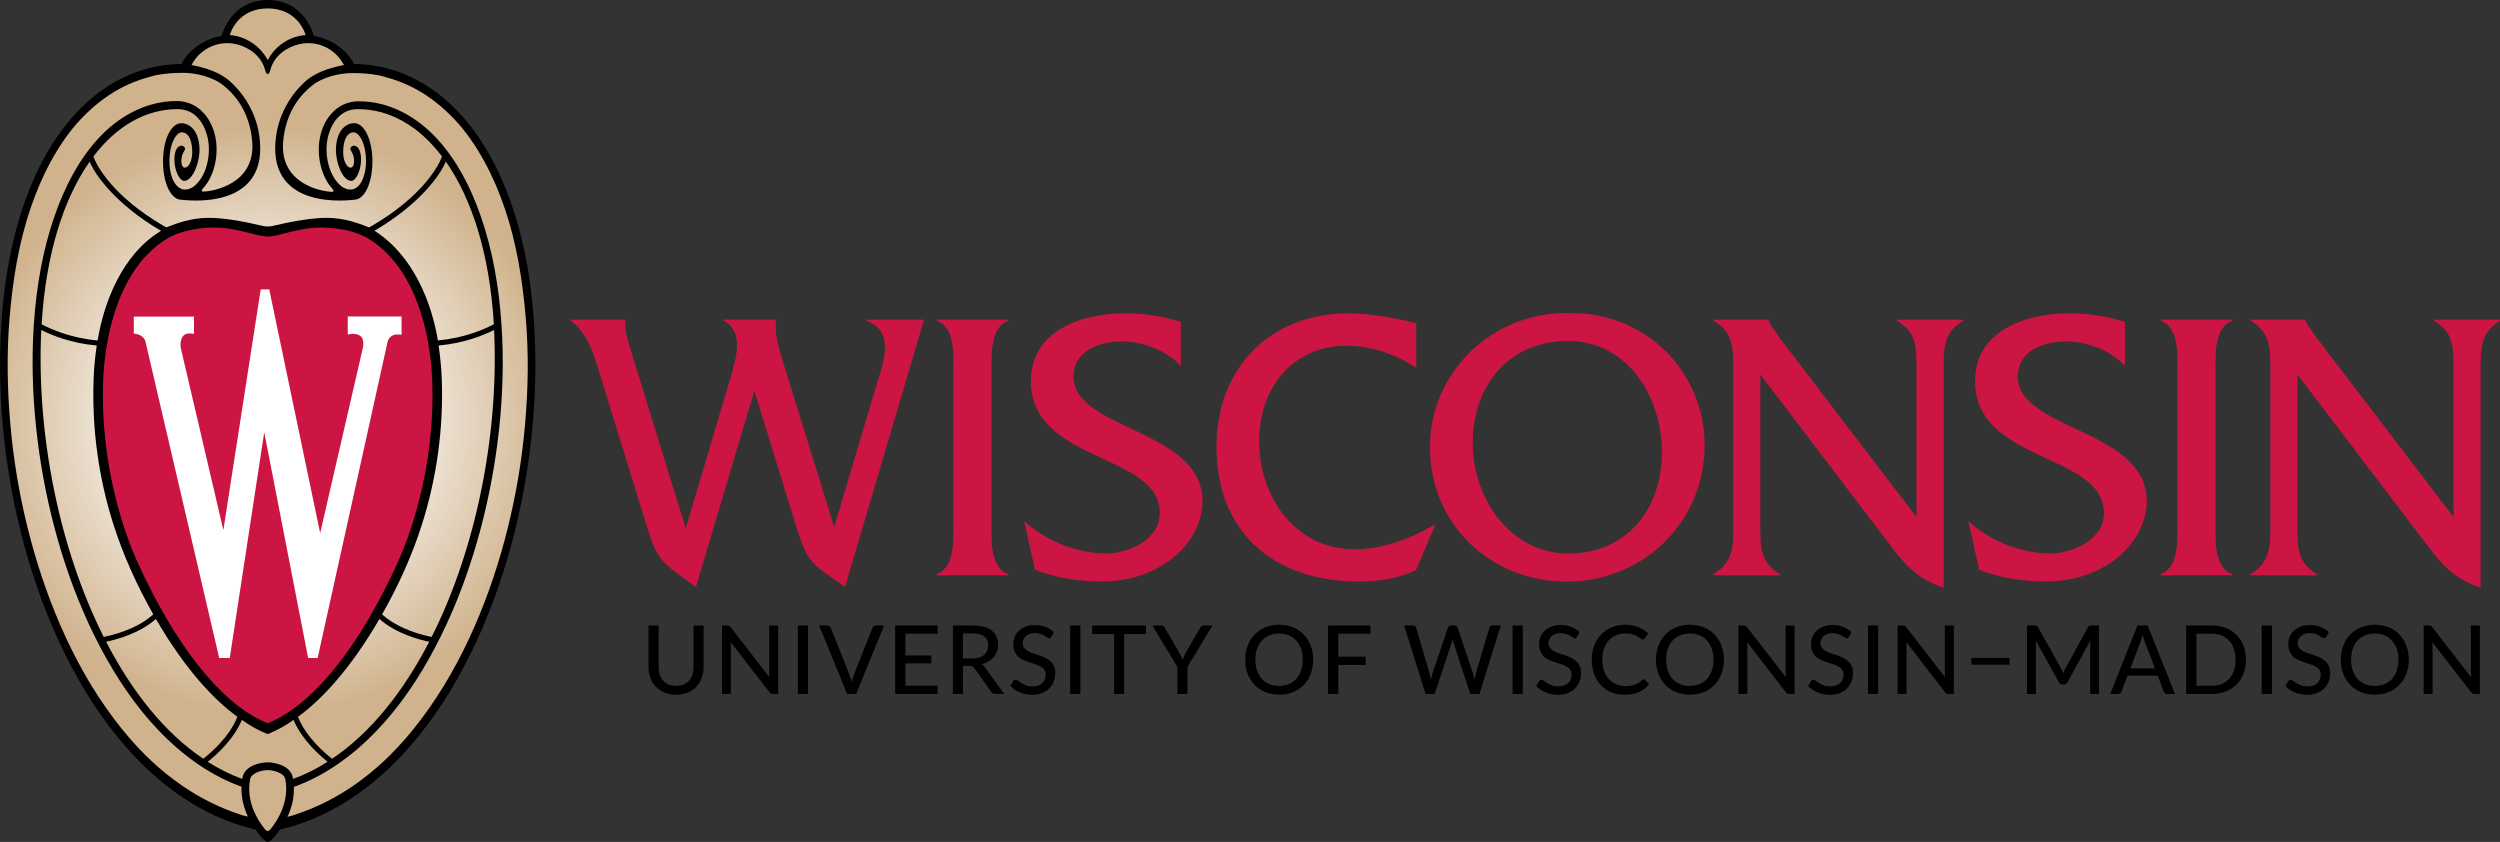 <?xml version="1.0" encoding="utf-8"?>
<!-- Generator: Adobe Illustrator 24.0.0, SVG Export Plug-In . SVG Version: 6.00 Build 0)  -->
<svg version="1.1" id="Layer_1" xmlns="http://www.w3.org/2000/svg" xmlns:xlink="http://www.w3.org/1999/xlink" x="0px" y="0px"
	 viewBox="0 0 367 123.6" style="enable-background:new 0 0 367 123.6;" xml:space="preserve">
<rect x="0" y="0" width="367" height="123.6" fill="#333333" stroke="none"/>
<style type="text/css">
	.st0{fill:#CD1543;}
	.st1{fill:url(#SVGID_1_);}
	.st2{fill:#FFFFFF;}
</style>
<g>
	<path class="st0" d="M127.19,47.09c4.29,1.54,2.47,6.16,1.49,9.41l-6.22,20.88l-7.65-24.7c-0.77-2.51-1.15-4.33-0.82-5.76h-7.76
		v0.17c3.03,1.6,1.93,5.31,0.88,8.79l-6.44,21.68l-8.19-26.52c-0.33-1.09-0.88-2.85-0.66-4.11h-8.03v0.17
		c2.75,1.94,3.58,5.65,4.57,8.79l6.49,21.05c1.81,5.88,2.31,5.48,7.31,9.24l8.58-28.81l6.05,19.62c1.82,5.87,2.21,5.59,7.26,9.18
		l11.6-39.24h-8.47V47.09z"/>
	<path class="st0" d="M137.53,47.09c2.81,1.09,2.42,5.25,2.42,7.87v21.5c0,2.56,0.33,6.79-2.42,7.82v0.17h10.45v-0.17
		c-2.75-1.09-2.42-5.25-2.42-7.82v-21.5c0-2.57-0.33-6.79,2.42-7.87v-0.17h-10.45V47.09z"/>
	<path class="st0" d="M157.6,55.31c0-3.93,3.96-5.19,7.1-5.19c3.08,0,6.49,1.31,8.64,3.59v-6.45c-2.64-0.86-5.45-1.26-8.2-1.26
		c-6.71,0-13.8,2.74-13.8,9.93c0,12.09,18.92,10.5,18.92,19.39c0,3.99-4.73,5.93-7.86,5.93c-4.29,0-8.8-1.82-12.05-4.73l1.6,7.13
		c3.14,1.2,6.49,1.71,9.84,1.71c8.58,0,14.74-5.71,14.74-11.81C176.53,63.01,157.6,63.12,157.6,55.31z"/>
	<path class="st0" d="M198.82,80.64c-8.47,0-13.97-7.48-13.97-15.86c0-8.27,5.28-14.03,12.87-14.03c3.63,0,7.15,1.25,10.18,3.25
		v-6.56c-3.25-0.8-6.66-1.43-10.01-1.43c-11.28,0-19.31,7.82-19.31,19.62c0,12.21,8.03,19.74,21.01,19.74c2.86,0,5.72-0.45,8.3-1.71
		l2.81-6.61h-0.17C207.07,79.09,202.95,80.64,198.82,80.64z"/>
	<path class="st0" d="M230.54,45.96c-11.55-0.29-20.62,8.78-20.62,19.62c0,11.7,9.19,19.8,20.08,19.8
		c10.95,0,20.24-8.44,20.24-20.08C250.23,55.03,242.09,45.9,230.54,45.96z M230.27,81.26c-8.63,0-14.08-8.21-14.08-16.2
		c0-8.61,5.45-15,13.98-15c8.68,0,13.8,8.04,13.8,16.37C243.96,74.93,238.62,81.26,230.27,81.26z"/>
	<path class="st0" d="M278.48,47.09c2.92,1.71,2.86,4,2.86,7.19V75.9l-20.13-26.35l-0.77-1.14c-0.38-0.46-0.61-0.74-0.82-1.43v-0.05
		h-8.03v0.17c2.86,1.71,2.86,4,2.86,7.19v22.76c0,3.19,0,5.47-2.91,7.24v0.17h9.74v-0.17c-2.92-1.77-2.86-4.05-2.86-7.24V54.97
		l18.87,24.81c2.42,3.25,4.12,5.14,8.03,6.51v-32c0-3.19,0-5.48,2.86-7.19v-0.17h-9.68V47.09z"/>
	<path class="st0" d="M296.21,55.31c0-3.93,3.96-5.19,7.1-5.19c3.08,0,6.49,1.31,8.63,3.59v-6.45c-2.64-0.86-5.44-1.26-8.2-1.26
		c-6.7,0-13.8,2.74-13.8,9.93c0,12.09,18.92,10.5,18.92,19.39c0,3.99-4.73,5.93-7.87,5.93c-4.29,0-8.79-1.82-12.04-4.73l1.6,7.13
		c3.14,1.2,6.5,1.71,9.85,1.71c8.58,0,14.74-5.71,14.74-11.81C315.13,63.01,296.21,63.12,296.21,55.31z"/>
	<path class="st0" d="M317.21,47.09c2.8,1.09,2.42,5.25,2.42,7.87v21.5c0,2.56,0.33,6.79-2.42,7.82v0.17h10.45v-0.17
		c-2.75-1.09-2.42-5.25-2.42-7.82v-21.5c0-2.57-0.33-6.79,2.42-7.87v-0.17h-10.45V47.09z"/>
	<path class="st0" d="M357.32,46.93v0.17c2.92,1.71,2.86,4,2.86,7.19V75.9l-20.13-26.35l-0.77-1.14c-0.38-0.46-0.6-0.74-0.82-1.43
		v-0.05h-8.03v0.17c2.86,1.71,2.86,4,2.86,7.19v22.76c0,3.19,0,5.47-2.91,7.24v0.17h9.74v-0.17c-2.92-1.77-2.86-4.05-2.86-7.24
		V54.97l18.86,24.81c2.42,3.25,4.13,5.14,8.03,6.51v-32c0-3.19,0-5.48,2.86-7.19v-0.17H357.32z"/>
</g>
<g>
	<path d="M99.26,100.68c0.4,0,0.76-0.07,1.08-0.2c0.32-0.14,0.58-0.33,0.8-0.57c0.22-0.24,0.39-0.54,0.5-0.88
		c0.12-0.34,0.17-0.71,0.17-1.12v-6.08h1.48v6.08c0,0.59-0.09,1.13-0.28,1.63c-0.19,0.5-0.46,0.93-0.8,1.29
		c-0.35,0.36-0.77,0.65-1.27,0.85c-0.5,0.21-1.06,0.31-1.69,0.31c-0.63,0-1.19-0.1-1.69-0.31c-0.5-0.21-0.92-0.49-1.27-0.85
		c-0.35-0.36-0.62-0.79-0.81-1.29c-0.19-0.5-0.28-1.04-0.28-1.63v-6.08h1.49v6.08c0,0.41,0.06,0.79,0.17,1.13s0.28,0.63,0.5,0.88
		c0.22,0.25,0.49,0.44,0.8,0.57C98.5,100.61,98.86,100.68,99.26,100.68z"/>
	<path d="M114.24,91.82v10.05h-0.76c-0.12,0-0.21-0.02-0.29-0.06c-0.08-0.04-0.16-0.11-0.24-0.2l-5.68-7.34
		c0.01,0.13,0.02,0.25,0.02,0.37c0.01,0.12,0.01,0.24,0.01,0.34v6.89h-1.31V91.82h0.77c0.13,0,0.23,0.02,0.29,0.05
		s0.14,0.1,0.22,0.21l5.69,7.35c-0.01-0.13-0.02-0.27-0.03-0.4c-0.01-0.13-0.01-0.25-0.01-0.36v-6.85H114.24z"/>
	<path d="M118.62,101.87h-1.5V91.82h1.5V101.87z"/>
	<path d="M129.78,91.82l-4.09,10.05h-1.34l-4.09-10.05h1.19c0.13,0,0.24,0.03,0.32,0.1c0.08,0.07,0.14,0.15,0.19,0.25l2.72,6.83
		c0.07,0.17,0.13,0.35,0.19,0.55c0.06,0.2,0.12,0.41,0.17,0.63c0.05-0.22,0.1-0.43,0.15-0.63c0.06-0.2,0.12-0.39,0.18-0.55
		l2.71-6.83c0.03-0.09,0.09-0.17,0.18-0.24c0.09-0.07,0.19-0.11,0.32-0.11H129.78z"/>
	<path d="M137.65,100.66l-0.01,1.21h-6.23V91.82h6.23v1.21h-4.73v3.19h3.81v1.17h-3.81v3.28H137.65z"/>
	<path d="M147.42,101.87h-1.33c-0.27,0-0.46-0.1-0.58-0.31l-2.49-3.49c-0.08-0.12-0.17-0.2-0.26-0.25
		c-0.09-0.05-0.23-0.07-0.42-0.07h-0.97v4.12h-1.49V91.82h2.9c0.65,0,1.21,0.07,1.68,0.2s0.86,0.32,1.16,0.57s0.53,0.54,0.68,0.89
		c0.15,0.34,0.22,0.73,0.22,1.16c0,0.35-0.05,0.68-0.16,0.99c-0.11,0.31-0.26,0.58-0.47,0.83c-0.21,0.25-0.46,0.46-0.76,0.63
		c-0.3,0.18-0.64,0.31-1.02,0.41c0.19,0.11,0.35,0.27,0.48,0.47L147.42,101.87z M142.73,96.66c0.38,0,0.72-0.05,1.01-0.14
		c0.29-0.09,0.54-0.23,0.73-0.4s0.34-0.37,0.44-0.61c0.1-0.24,0.15-0.5,0.15-0.78c0-0.58-0.19-1.01-0.57-1.31
		c-0.38-0.29-0.95-0.44-1.71-0.44h-1.41v3.67H142.73z"/>
	<path d="M154.34,93.46c-0.05,0.08-0.1,0.14-0.15,0.18c-0.05,0.04-0.12,0.06-0.2,0.06c-0.08,0-0.18-0.04-0.29-0.12
		c-0.11-0.08-0.24-0.16-0.4-0.26s-0.35-0.18-0.58-0.26c-0.22-0.08-0.49-0.12-0.8-0.12c-0.29,0-0.55,0.04-0.77,0.12
		c-0.22,0.08-0.41,0.18-0.56,0.32s-0.26,0.29-0.34,0.47s-0.12,0.37-0.12,0.58c0,0.27,0.07,0.5,0.21,0.67
		c0.14,0.18,0.32,0.33,0.54,0.46c0.22,0.13,0.48,0.24,0.76,0.33c0.28,0.09,0.58,0.19,0.88,0.29s0.59,0.22,0.88,0.35
		c0.28,0.13,0.54,0.29,0.76,0.49c0.22,0.2,0.41,0.44,0.54,0.73c0.14,0.29,0.21,0.64,0.21,1.05c0,0.44-0.08,0.86-0.23,1.25
		c-0.15,0.39-0.37,0.73-0.66,1.02c-0.29,0.29-0.65,0.52-1.07,0.68c-0.42,0.17-0.9,0.25-1.44,0.25c-0.32,0-0.63-0.03-0.94-0.09
		c-0.3-0.06-0.59-0.15-0.86-0.27c-0.27-0.11-0.52-0.25-0.76-0.41s-0.45-0.34-0.63-0.54l0.43-0.71c0.04-0.06,0.09-0.1,0.15-0.14
		c0.06-0.04,0.12-0.06,0.2-0.06c0.1,0,0.21,0.05,0.34,0.15c0.13,0.1,0.29,0.22,0.48,0.34c0.19,0.12,0.42,0.24,0.68,0.34
		c0.26,0.1,0.58,0.15,0.96,0.15c0.31,0,0.58-0.04,0.83-0.12c0.24-0.08,0.45-0.2,0.61-0.35c0.17-0.15,0.29-0.33,0.38-0.55
		c0.09-0.21,0.13-0.45,0.13-0.71c0-0.29-0.07-0.54-0.2-0.72c-0.14-0.19-0.32-0.34-0.54-0.47s-0.48-0.23-0.76-0.32
		c-0.29-0.09-0.58-0.18-0.88-0.28c-0.3-0.1-0.59-0.21-0.88-0.33c-0.29-0.13-0.54-0.29-0.76-0.49c-0.22-0.2-0.4-0.46-0.54-0.76
		c-0.13-0.31-0.2-0.68-0.2-1.13c0-0.36,0.07-0.71,0.21-1.04c0.14-0.34,0.34-0.63,0.61-0.89c0.27-0.26,0.6-0.47,0.99-0.62
		c0.39-0.16,0.84-0.23,1.34-0.23c0.56,0,1.08,0.09,1.56,0.27s0.89,0.44,1.24,0.77L154.34,93.46z"/>
	<path d="M158.6,101.87h-1.5V91.82h1.5V101.87z"/>
	<path d="M168.22,93.07h-3.19v8.81h-1.48v-8.81h-3.21v-1.25h7.88V93.07z"/>
	<path d="M174.32,97.9v3.98h-1.48V97.9l-3.68-6.08h1.31c0.13,0,0.24,0.03,0.32,0.09c0.08,0.06,0.14,0.15,0.2,0.25l2.18,3.76
		c0.09,0.17,0.17,0.34,0.24,0.49c0.07,0.15,0.14,0.31,0.19,0.46c0.05-0.15,0.11-0.3,0.18-0.46c0.07-0.15,0.15-0.32,0.23-0.49
		l2.18-3.76c0.05-0.08,0.11-0.16,0.19-0.23c0.08-0.07,0.19-0.11,0.31-0.11H178L174.32,97.9z"/>
	<path d="M192.77,96.85c0,0.75-0.12,1.44-0.36,2.07s-0.58,1.17-1.02,1.62s-0.96,0.81-1.57,1.06c-0.61,0.25-1.29,0.38-2.04,0.38
		c-0.74,0-1.42-0.13-2.03-0.38c-0.61-0.25-1.14-0.61-1.57-1.06c-0.44-0.46-0.78-1-1.02-1.62c-0.24-0.63-0.36-1.32-0.36-2.07
		c0-0.75,0.12-1.44,0.36-2.07c0.24-0.63,0.58-1.17,1.02-1.63c0.44-0.46,0.96-0.81,1.57-1.06c0.61-0.25,1.29-0.38,2.03-0.38
		c0.75,0,1.42,0.13,2.04,0.38c0.61,0.25,1.14,0.61,1.57,1.06c0.44,0.45,0.78,1,1.02,1.63S192.77,96.1,192.77,96.85z M191.24,96.85
		c0-0.6-0.08-1.13-0.25-1.61s-0.4-0.88-0.7-1.21c-0.3-0.33-0.67-0.59-1.09-0.76c-0.43-0.18-0.9-0.27-1.43-0.27s-1,0.09-1.43,0.27
		c-0.43,0.18-0.79,0.43-1.1,0.76s-0.54,0.74-0.7,1.21s-0.25,1.01-0.25,1.61c0,0.6,0.08,1.14,0.25,1.61s0.4,0.88,0.7,1.21
		c0.3,0.33,0.67,0.58,1.1,0.76s0.9,0.26,1.43,0.26s1-0.09,1.43-0.26c0.43-0.17,0.79-0.43,1.09-0.76c0.3-0.33,0.53-0.73,0.7-1.21
		S191.24,97.45,191.24,96.85z"/>
	<path d="M196.46,93.03v3.37h4.03v1.21h-4.03v4.26h-1.5V91.82h6.23v1.21H196.46z"/>
	<path d="M220.32,91.82l-3.14,10.05h-1.34l-2.45-7.46c-0.06-0.15-0.1-0.33-0.15-0.54c-0.05,0.21-0.1,0.39-0.15,0.54l-2.48,7.46
		h-1.34l-3.14-10.05h1.25c0.13,0,0.24,0.03,0.33,0.09c0.09,0.06,0.15,0.15,0.18,0.25l1.98,6.73c0.04,0.13,0.07,0.27,0.1,0.43
		s0.06,0.32,0.09,0.48c0.03-0.17,0.07-0.33,0.1-0.48s0.08-0.3,0.12-0.43l2.27-6.73c0.03-0.09,0.09-0.17,0.18-0.24
		c0.09-0.07,0.2-0.11,0.33-0.11h0.43c0.13,0,0.24,0.03,0.32,0.1s0.14,0.15,0.18,0.25l2.26,6.73c0.08,0.26,0.16,0.55,0.22,0.88
		c0.06-0.32,0.12-0.61,0.18-0.88l1.99-6.73c0.02-0.09,0.08-0.17,0.17-0.24c0.09-0.07,0.2-0.11,0.33-0.11H220.32z"/>
	<path d="M223.54,101.87h-1.5V91.82h1.5V101.87z"/>
	<path d="M231.53,93.46c-0.05,0.08-0.1,0.14-0.15,0.18c-0.05,0.04-0.12,0.06-0.2,0.06c-0.08,0-0.18-0.04-0.29-0.12
		c-0.11-0.08-0.24-0.16-0.4-0.26s-0.35-0.18-0.58-0.26c-0.22-0.08-0.49-0.12-0.8-0.12c-0.29,0-0.55,0.04-0.77,0.12
		c-0.22,0.08-0.41,0.18-0.56,0.32s-0.26,0.29-0.34,0.47s-0.12,0.37-0.12,0.58c0,0.27,0.07,0.5,0.21,0.67
		c0.14,0.18,0.32,0.33,0.54,0.46c0.22,0.13,0.48,0.24,0.76,0.33c0.28,0.09,0.58,0.19,0.88,0.29s0.59,0.22,0.88,0.35
		c0.28,0.13,0.54,0.29,0.76,0.49c0.22,0.2,0.41,0.44,0.54,0.73c0.14,0.29,0.21,0.64,0.21,1.05c0,0.44-0.08,0.86-0.23,1.25
		c-0.15,0.39-0.37,0.73-0.66,1.02c-0.29,0.29-0.65,0.52-1.07,0.68c-0.42,0.17-0.9,0.25-1.44,0.25c-0.32,0-0.63-0.03-0.94-0.09
		c-0.3-0.06-0.59-0.15-0.86-0.27c-0.27-0.11-0.52-0.25-0.76-0.41s-0.45-0.34-0.63-0.54l0.43-0.71c0.04-0.06,0.09-0.1,0.15-0.14
		c0.06-0.04,0.12-0.06,0.2-0.06c0.1,0,0.21,0.05,0.34,0.15c0.13,0.1,0.29,0.22,0.48,0.34c0.19,0.12,0.42,0.24,0.68,0.34
		c0.26,0.1,0.58,0.15,0.96,0.15c0.31,0,0.58-0.04,0.83-0.12c0.24-0.08,0.45-0.2,0.61-0.35c0.17-0.15,0.29-0.33,0.38-0.55
		c0.09-0.21,0.13-0.45,0.13-0.71c0-0.29-0.07-0.54-0.2-0.72c-0.14-0.19-0.32-0.34-0.54-0.47s-0.48-0.23-0.76-0.32
		c-0.29-0.09-0.58-0.18-0.88-0.28c-0.3-0.1-0.59-0.21-0.88-0.33c-0.29-0.13-0.54-0.29-0.76-0.49c-0.22-0.2-0.4-0.46-0.54-0.76
		c-0.13-0.31-0.2-0.68-0.2-1.13c0-0.36,0.07-0.71,0.21-1.04c0.14-0.34,0.34-0.63,0.61-0.89c0.27-0.26,0.6-0.47,0.99-0.62
		c0.39-0.16,0.84-0.23,1.34-0.23c0.56,0,1.08,0.09,1.56,0.27s0.89,0.44,1.24,0.77L231.53,93.46z"/>
	<path d="M241.29,99.72c0.08,0,0.16,0.03,0.22,0.1l0.59,0.64c-0.41,0.49-0.91,0.86-1.5,1.13c-0.59,0.27-1.3,0.4-2.13,0.4
		c-0.73,0-1.39-0.13-1.98-0.38c-0.59-0.25-1.09-0.6-1.51-1.06c-0.42-0.45-0.74-0.99-0.97-1.62c-0.23-0.63-0.34-1.32-0.34-2.08
		c0-0.76,0.12-1.45,0.36-2.08s0.58-1.17,1.01-1.62c0.43-0.45,0.95-0.81,1.56-1.06s1.27-0.38,2.01-0.38c0.71,0,1.35,0.12,1.9,0.35
		s1.04,0.54,1.45,0.93l-0.49,0.69c-0.03,0.05-0.07,0.09-0.12,0.13c-0.05,0.03-0.11,0.05-0.19,0.05c-0.09,0-0.19-0.04-0.31-0.13
		s-0.28-0.19-0.47-0.3c-0.19-0.11-0.43-0.21-0.72-0.3c-0.29-0.09-0.64-0.13-1.06-0.13c-0.5,0-0.96,0.09-1.37,0.26
		c-0.42,0.17-0.77,0.43-1.07,0.76s-0.53,0.73-0.7,1.21c-0.17,0.48-0.25,1.02-0.25,1.62c0,0.61,0.09,1.15,0.26,1.63
		c0.17,0.48,0.41,0.88,0.71,1.21s0.66,0.58,1.07,0.76c0.41,0.17,0.85,0.26,1.33,0.26c0.29,0,0.55-0.02,0.78-0.05
		c0.23-0.03,0.44-0.09,0.64-0.16s0.38-0.16,0.55-0.27c0.17-0.11,0.34-0.24,0.51-0.4c0.04-0.03,0.08-0.06,0.12-0.08
		C241.2,99.73,241.24,99.72,241.29,99.72z"/>
	<path d="M253.07,96.85c0,0.75-0.12,1.44-0.36,2.07s-0.58,1.17-1.02,1.62s-0.96,0.81-1.57,1.06c-0.61,0.25-1.29,0.38-2.04,0.38
		c-0.74,0-1.42-0.13-2.03-0.38c-0.61-0.25-1.14-0.61-1.57-1.06c-0.44-0.46-0.78-1-1.02-1.62c-0.24-0.63-0.36-1.32-0.36-2.07
		c0-0.75,0.12-1.44,0.36-2.07c0.24-0.63,0.58-1.17,1.02-1.63c0.44-0.46,0.96-0.81,1.57-1.06c0.61-0.25,1.29-0.38,2.03-0.38
		c0.75,0,1.42,0.13,2.04,0.38c0.61,0.25,1.14,0.61,1.57,1.06c0.44,0.45,0.78,1,1.02,1.63S253.07,96.1,253.07,96.85z M251.54,96.85
		c0-0.6-0.08-1.13-0.25-1.61s-0.4-0.88-0.7-1.21c-0.3-0.33-0.67-0.59-1.09-0.76c-0.43-0.18-0.9-0.27-1.43-0.27s-1,0.09-1.43,0.27
		c-0.43,0.18-0.79,0.43-1.1,0.76s-0.54,0.74-0.7,1.21s-0.25,1.01-0.25,1.61c0,0.6,0.08,1.14,0.25,1.61s0.4,0.88,0.7,1.21
		c0.3,0.33,0.67,0.58,1.1,0.76s0.9,0.26,1.43,0.26s1-0.09,1.43-0.26c0.43-0.17,0.79-0.43,1.09-0.76c0.3-0.33,0.53-0.73,0.7-1.21
		S251.54,97.45,251.54,96.85z"/>
	<path d="M263.45,91.82v10.05h-0.76c-0.12,0-0.21-0.02-0.29-0.06c-0.08-0.04-0.16-0.11-0.24-0.2l-5.68-7.34
		c0.01,0.13,0.02,0.25,0.02,0.37c0.01,0.12,0.01,0.24,0.01,0.34v6.89h-1.31V91.82h0.77c0.13,0,0.23,0.02,0.29,0.05
		s0.14,0.1,0.22,0.21l5.69,7.35c-0.01-0.13-0.02-0.27-0.03-0.4c-0.01-0.13-0.01-0.25-0.01-0.36v-6.85H263.45z"/>
	<path d="M271.45,93.46c-0.05,0.08-0.1,0.14-0.15,0.18c-0.05,0.04-0.12,0.06-0.2,0.06c-0.08,0-0.18-0.04-0.29-0.12
		c-0.11-0.08-0.24-0.16-0.4-0.26s-0.35-0.18-0.58-0.26c-0.22-0.08-0.49-0.12-0.8-0.12c-0.29,0-0.55,0.04-0.77,0.12
		c-0.22,0.08-0.41,0.18-0.56,0.32s-0.26,0.29-0.34,0.47s-0.12,0.37-0.12,0.58c0,0.27,0.07,0.5,0.21,0.67
		c0.14,0.18,0.32,0.33,0.54,0.46c0.22,0.13,0.48,0.24,0.76,0.33c0.28,0.09,0.58,0.19,0.88,0.29s0.59,0.22,0.88,0.35
		c0.28,0.13,0.54,0.29,0.76,0.49c0.22,0.2,0.41,0.44,0.54,0.73c0.14,0.29,0.21,0.64,0.21,1.05c0,0.44-0.08,0.86-0.23,1.25
		c-0.15,0.39-0.37,0.73-0.66,1.02c-0.29,0.29-0.65,0.52-1.07,0.68c-0.42,0.17-0.9,0.25-1.44,0.25c-0.32,0-0.63-0.03-0.94-0.09
		c-0.3-0.06-0.59-0.15-0.86-0.27c-0.27-0.11-0.52-0.25-0.76-0.41s-0.45-0.34-0.63-0.54l0.43-0.71c0.04-0.06,0.09-0.1,0.15-0.14
		c0.06-0.04,0.12-0.06,0.2-0.06c0.1,0,0.21,0.05,0.34,0.15c0.13,0.1,0.29,0.22,0.48,0.34c0.19,0.12,0.42,0.24,0.68,0.34
		c0.26,0.1,0.58,0.15,0.96,0.15c0.31,0,0.58-0.04,0.83-0.12c0.24-0.08,0.45-0.2,0.61-0.35c0.17-0.15,0.29-0.33,0.38-0.55
		c0.09-0.21,0.13-0.45,0.13-0.71c0-0.29-0.07-0.54-0.2-0.72c-0.14-0.19-0.32-0.34-0.54-0.47s-0.48-0.23-0.76-0.32
		c-0.29-0.09-0.58-0.18-0.88-0.28c-0.3-0.1-0.59-0.21-0.88-0.33c-0.29-0.13-0.54-0.29-0.76-0.49c-0.22-0.2-0.4-0.46-0.54-0.76
		c-0.13-0.31-0.2-0.68-0.2-1.13c0-0.36,0.07-0.71,0.21-1.04c0.14-0.34,0.34-0.63,0.61-0.89c0.27-0.26,0.6-0.47,0.99-0.62
		c0.39-0.16,0.84-0.23,1.34-0.23c0.56,0,1.08,0.09,1.56,0.27s0.89,0.44,1.24,0.77L271.45,93.46z"/>
	<path d="M275.72,101.87h-1.5V91.82h1.5V101.87z"/>
	<path d="M286.82,91.82v10.05h-0.76c-0.12,0-0.21-0.02-0.29-0.06c-0.08-0.04-0.16-0.11-0.24-0.2l-5.68-7.34
		c0.01,0.13,0.02,0.25,0.02,0.37c0.01,0.12,0.01,0.24,0.01,0.34v6.89h-1.31V91.82h0.77c0.13,0,0.23,0.02,0.29,0.05
		s0.14,0.1,0.22,0.21l5.69,7.35c-0.01-0.13-0.02-0.27-0.03-0.4c-0.01-0.13-0.01-0.25-0.01-0.36v-6.85H286.82z"/>
	<path d="M289.39,96.58h5.61v0.99h-5.61V96.58z"/>
	<path d="M308.14,91.82v10.05h-1.3v-7.15c0-0.11,0-0.22,0.01-0.34c0.01-0.12,0.01-0.25,0.02-0.37l-3.35,6.14
		c-0.12,0.23-0.3,0.34-0.54,0.34h-0.21c-0.24,0-0.42-0.11-0.53-0.34l-3.41-6.16c0.03,0.26,0.04,0.51,0.04,0.74v7.15h-1.31V91.82
		h1.11c0.13,0,0.23,0.01,0.3,0.04c0.07,0.03,0.14,0.1,0.21,0.21l3.36,6.02c0.07,0.12,0.13,0.25,0.18,0.38
		c0.06,0.13,0.11,0.27,0.16,0.41c0.1-0.28,0.21-0.54,0.34-0.8l3.3-6.01c0.06-0.12,0.13-0.19,0.2-0.21c0.07-0.03,0.17-0.04,0.3-0.04
		H308.14z"/>
	<path d="M319.29,101.87h-1.15c-0.13,0-0.24-0.03-0.32-0.1s-0.14-0.15-0.18-0.25l-0.89-2.33h-4.43l-0.89,2.33
		c-0.03,0.09-0.09,0.17-0.18,0.24c-0.09,0.07-0.2,0.11-0.32,0.11h-1.15l4-10.05h1.5L319.29,101.87z M316.35,98.13l-1.49-3.9
		c-0.11-0.27-0.21-0.6-0.32-1.01c-0.05,0.2-0.1,0.39-0.16,0.56s-0.11,0.33-0.16,0.46l-1.48,3.88H316.35z"/>
	<path d="M329.71,96.85c0,0.75-0.12,1.43-0.36,2.05s-0.58,1.14-1.02,1.58c-0.44,0.44-0.96,0.78-1.58,1.03
		c-0.61,0.24-1.29,0.36-2.04,0.36h-3.78V91.82h3.78c0.75,0,1.43,0.12,2.04,0.36c0.61,0.24,1.14,0.58,1.58,1.03
		c0.44,0.44,0.78,0.97,1.02,1.59S329.71,96.1,329.71,96.85z M328.18,96.85c0-0.6-0.08-1.13-0.25-1.61c-0.16-0.47-0.4-0.88-0.7-1.2
		c-0.3-0.33-0.67-0.58-1.09-0.75s-0.9-0.26-1.43-0.26h-2.28v7.64h2.28c0.53,0,1-0.09,1.43-0.26s0.79-0.42,1.09-0.75
		c0.3-0.33,0.53-0.73,0.7-1.2C328.1,97.99,328.18,97.45,328.18,96.85z"/>
	<path d="M333.52,101.87h-1.5V91.82h1.5V101.87z"/>
	<path d="M341.51,93.46c-0.05,0.08-0.1,0.14-0.15,0.18c-0.05,0.04-0.12,0.06-0.2,0.06c-0.08,0-0.18-0.04-0.29-0.12
		c-0.11-0.08-0.24-0.16-0.4-0.26s-0.35-0.18-0.58-0.26c-0.22-0.08-0.49-0.12-0.8-0.12c-0.29,0-0.55,0.04-0.77,0.12
		c-0.22,0.08-0.41,0.18-0.56,0.32s-0.26,0.29-0.34,0.47s-0.12,0.37-0.12,0.58c0,0.27,0.07,0.5,0.21,0.67
		c0.14,0.18,0.32,0.33,0.54,0.46c0.22,0.13,0.48,0.24,0.76,0.33c0.28,0.09,0.58,0.19,0.88,0.29s0.59,0.22,0.88,0.35
		c0.28,0.13,0.54,0.29,0.76,0.49c0.22,0.2,0.41,0.44,0.54,0.73c0.14,0.29,0.21,0.64,0.21,1.05c0,0.44-0.08,0.86-0.23,1.25
		c-0.15,0.39-0.37,0.73-0.66,1.02c-0.29,0.29-0.65,0.52-1.07,0.68c-0.42,0.17-0.9,0.25-1.44,0.25c-0.32,0-0.63-0.03-0.94-0.09
		c-0.3-0.06-0.59-0.15-0.86-0.27c-0.27-0.11-0.52-0.25-0.76-0.41s-0.45-0.34-0.63-0.54l0.43-0.71c0.04-0.06,0.09-0.1,0.15-0.14
		c0.06-0.04,0.12-0.06,0.2-0.06c0.1,0,0.21,0.05,0.34,0.15c0.13,0.1,0.29,0.22,0.48,0.34c0.19,0.12,0.42,0.24,0.68,0.34
		c0.26,0.1,0.58,0.15,0.96,0.15c0.31,0,0.58-0.04,0.83-0.12c0.24-0.08,0.45-0.2,0.61-0.35c0.17-0.15,0.29-0.33,0.38-0.55
		c0.09-0.21,0.13-0.45,0.13-0.71c0-0.29-0.07-0.54-0.2-0.72c-0.14-0.19-0.32-0.34-0.54-0.47s-0.48-0.23-0.76-0.32
		c-0.29-0.09-0.58-0.18-0.88-0.28c-0.3-0.1-0.59-0.21-0.88-0.33c-0.29-0.13-0.54-0.29-0.76-0.49c-0.22-0.2-0.4-0.46-0.54-0.76
		c-0.13-0.31-0.2-0.68-0.2-1.13c0-0.36,0.07-0.71,0.21-1.04c0.14-0.34,0.34-0.63,0.61-0.89c0.27-0.26,0.6-0.47,0.99-0.62
		c0.39-0.16,0.84-0.23,1.34-0.23c0.56,0,1.08,0.09,1.56,0.27s0.89,0.44,1.24,0.77L341.51,93.46z"/>
	<path d="M353.61,96.85c0,0.75-0.12,1.44-0.36,2.07s-0.58,1.17-1.02,1.62s-0.96,0.81-1.57,1.06c-0.61,0.25-1.29,0.38-2.04,0.38
		c-0.74,0-1.42-0.13-2.03-0.38c-0.61-0.25-1.14-0.61-1.57-1.06c-0.44-0.46-0.78-1-1.02-1.62c-0.24-0.63-0.36-1.32-0.36-2.07
		c0-0.75,0.12-1.44,0.36-2.07c0.24-0.63,0.58-1.17,1.02-1.63c0.44-0.46,0.96-0.81,1.57-1.06c0.61-0.25,1.29-0.38,2.03-0.38
		c0.75,0,1.42,0.13,2.04,0.38c0.61,0.25,1.14,0.61,1.57,1.06c0.44,0.45,0.78,1,1.02,1.63S353.61,96.1,353.61,96.85z M352.09,96.85
		c0-0.6-0.08-1.13-0.25-1.61s-0.4-0.88-0.7-1.21c-0.3-0.33-0.67-0.59-1.09-0.76c-0.43-0.18-0.9-0.27-1.43-0.27s-1,0.09-1.43,0.27
		c-0.43,0.18-0.79,0.43-1.1,0.76s-0.54,0.74-0.7,1.21s-0.25,1.01-0.25,1.61c0,0.6,0.08,1.14,0.25,1.61s0.4,0.88,0.7,1.21
		c0.3,0.33,0.67,0.58,1.1,0.76s0.9,0.26,1.43,0.26s1-0.09,1.43-0.26c0.43-0.17,0.79-0.43,1.09-0.76c0.3-0.33,0.53-0.73,0.7-1.21
		S352.09,97.45,352.09,96.85z"/>
	<path d="M364.04,91.82v10.05h-0.76c-0.12,0-0.21-0.02-0.29-0.06c-0.08-0.04-0.16-0.11-0.24-0.2l-5.68-7.34
		c0.01,0.13,0.02,0.25,0.02,0.37c0.01,0.12,0.01,0.24,0.01,0.34v6.89h-1.31V91.82h0.77c0.13,0,0.23,0.02,0.29,0.05
		s0.14,0.1,0.22,0.21l5.69,7.35c-0.01-0.13-0.02-0.27-0.03-0.4c-0.01-0.13-0.01-0.25-0.01-0.36v-6.85H364.04z"/>
</g>
<g>
	
		<radialGradient id="SVGID_1_" cx="180.145" cy="-6.921" r="41.824" gradientTransform="matrix(1.229 0 0 1.229 -182.127 70.306)" gradientUnits="userSpaceOnUse">
		<stop  offset="0.25" style="stop-color:#FFFFFF"/>
		<stop  offset="0.84" style="stop-color:#D0B38D"/>
	</radialGradient>
	<path class="st1" d="M39.3,123.2c-0.23-0.06-0.91-0.77-1.49-1.64l-0.09-0.13l-0.15-0.04c-25.67-5.98-39.96-45.38-36.74-77
		c0.37-3.65,0.98-7.09,1.82-10.27c0.86-3.26,1.96-6.3,3.29-9.05c1.48-3.07,3.27-5.76,5.32-8c4.26-4.67,9.53-7.18,15.24-7.26
		c0.13,0,0.5-0.01,0.53-0.36c1-2.03,3.57-3.46,5.49-3.72l0.27-0.04l0.07-0.26C32.9,5.21,34.12,0.4,39.3,0.4
		c5.19,0,6.44,4.96,6.46,5.01l0.06,0.26l0.27,0.04c1.92,0.27,4.48,1.71,5.48,3.74c0.03,0.35,0.4,0.36,0.53,0.36
		c5.71,0.08,10.98,2.59,15.25,7.26c2.34,2.54,4.37,5.74,6.01,9.5l0.33,0.78c2.07,4.96,3.44,10.69,4.09,17.04
		c3.22,31.62-11.08,71.02-36.74,77l-0.15,0.04l-0.09,0.13C40.21,122.44,39.53,123.14,39.3,123.2z"/>
	<path d="M78.14,44.35c-0.27-2.61-0.66-5.22-1.22-7.79c-0.51-2.36-1.16-4.7-1.97-6.98c-0.86-2.4-1.89-4.76-3.15-6.97
		c-1.18-2.08-2.57-4.04-4.19-5.81c-4.31-4.72-9.63-7.32-15.52-7.4l-0.13,0c-0.96-2.1-3.6-3.8-5.89-4.12c0,0-1.23-5.26-6.77-5.28
		c-5.53,0.03-6.77,5.28-6.77,5.28C30.24,5.6,27.6,7.31,26.64,9.4l-0.13,0c-5.9,0.08-11.22,2.68-15.52,7.4
		c-1.62,1.77-3,3.73-4.19,5.81c-1.26,2.22-2.29,4.57-3.15,6.97c-0.81,2.28-1.46,4.61-1.97,6.98c-0.56,2.57-0.96,5.17-1.22,7.79
		c-3.26,32.03,11.14,71.39,37.05,77.43c0.39,0.59,1.3,1.81,1.79,1.81s1.4-1.22,1.79-1.81C67,115.74,81.4,76.38,78.14,44.35z
		 M39.3,1.24c4.55,0,5.55,3.87,5.56,3.91c-2.26,0.15-4.37,1.52-5.46,3.5c-0.02,0.03-0.06,0.13-0.1,0.13c-0.05,0-0.08-0.1-0.1-0.13
		c-1.09-1.97-3.2-3.34-5.46-3.5C33.75,5.1,34.75,1.24,39.3,1.24z M36.66,7.31c1.09,0.67,1.95,1.74,2.26,2.98
		c0.09,0.37,0.23,0.59,0.38,0.59s0.29-0.22,0.38-0.59c0.31-1.25,1.16-2.31,2.26-2.98c3.3-2.04,7.05-0.69,8.55,2.24
		c-0.77,0.13-1.44,0.32-2.36,0.59c-1.33,0.46-2.43,1.02-3.37,1.87c-2.1,1.91-3.96,4.87-4.31,8.63c-0.94,10.36,10.93,8.73,11.53,8.68
		c1.53,0,2.69-2.42,2.69-5.62c0-3.21-1.19-5.62-2.69-5.62c-0.92,0-2.51,0.74-2.66,3.61c-0.1,2.02,0.88,4.7,2.16,4.86
		c0.66,0.09,1.27-1.08,1.45-2.27c0.17-1.03,0.08-2.65-0.84-2.88c-0.29-0.07-0.58,0.1-0.66,0.4c-0.07,0.26,0.57,0.71,0.55,1.9
		c-0.04,1.77-1.82,0.89-1.58-1.93c0.21-2.5,1.49-2.34,1.54-2.34c0.71,0,1.79,1.49,1.79,4.27c0,2.47-1.2,5.14-3.48,3.75
		c-1.92-1.41-2.68-4.64-2.15-7.15c0.24-1.15,1.23-4.28,4.43-4.28c4.62,0,8.92,2.42,12.35,6.94c-0.38,1.21-2.75,5.81-10.31,10.21
		c-0.16,0.08-0.4,0.22-0.41,0.21c-2.31-0.94-4.47-1.52-6.99-1.38c-2.23,0.13-4.4,0.53-6.57,1.04c-0.43,0.1-0.86,0.21-1.3,0.21l0,0
		c-0.44,0-0.88-0.11-1.3-0.21c-2.17-0.51-4.34-0.92-6.57-1.04c-2.52-0.14-4.68,0.44-6.99,1.38c-0.01,0.01-0.25-0.13-0.41-0.21
		c-7.56-4.4-9.94-9-10.31-10.21c3.43-4.51,7.73-6.94,12.35-6.94c3.2,0,4.19,3.13,4.43,4.28c0.53,2.5-0.23,5.74-2.15,7.15
		c-2.28,1.39-3.48-1.27-3.48-3.75c0-2.78,1.07-4.27,1.79-4.27c0.05,0,1.33-0.16,1.54,2.34c0.24,2.81-1.54,3.7-1.58,1.93
		c-0.02-1.19,0.61-1.64,0.55-1.9c-0.07-0.29-0.37-0.47-0.66-0.4c-0.92,0.23-1.01,1.85-0.84,2.88c0.19,1.18,0.79,2.35,1.45,2.27
		c1.27-0.17,2.26-2.85,2.16-4.86c-0.15-2.87-1.74-3.61-2.66-3.61c-1.5,0-2.69,2.42-2.69,5.62c0,3.2,1.16,5.62,2.69,5.62
		c0.6,0.05,12.48,1.68,11.53-8.68c-0.34-3.77-2.21-6.72-4.31-8.63c-0.94-0.85-2.03-1.41-3.37-1.87c-0.92-0.28-1.6-0.46-2.36-0.59
		C29.61,6.62,33.36,5.27,36.66,7.31z M14.2,50.72c-0.29,1.98-0.41,3.65-0.45,4.68c-0.15,3.73,0.03,7.5,0.55,11.22
		c0.49,3.52,1.28,7,2.35,10.37c1.47,4.6,3.48,9,5.85,13.2c-2.42,2.21-6.06,3.07-7.28,3.31c-6.56-13.05-9.9-29.88-9.16-45.06
		C7.6,49.22,10.48,50.4,14.2,50.72z M6.11,47.61c0.62-10.36,3.25-18.48,7.06-23.89c0.68,1.76,3.64,6.16,10.47,10.17
		c-5.81,3.49-8.43,10.71-9.31,16.09C10.46,49.64,7.5,48.34,6.11,47.61z M22.89,90.87c4.35,7.51,8.67,11.99,11.96,14.35
		c-1.19,3.02-4.02,5.4-5.01,6.17c-5.68-3.82-10.48-9.87-14.26-17.18C17.03,93.91,20.45,93.02,22.89,90.87z M35.51,105.68
		c1.76,1.28,3.55,2.01,3.79,2.08c0.23-0.07,2.03-0.8,3.79-2.08c1.24,2.94,3.83,5.22,5,6.15c-1.62,1.03-3.31,1.88-5.07,2.52
		c-0.01-0.06-0.02-0.12-0.03-0.19c-0.36-1.87-2.8-2.25-3.7-2.25c-0.89,0-3.33,0.38-3.7,2.25c-0.01,0.06-0.02,0.12-0.03,0.19
		c-1.76-0.64-3.44-1.5-5.07-2.52C31.69,110.9,34.27,108.62,35.51,105.68z M43.74,105.22c3.29-2.36,7.61-6.84,11.96-14.35
		c2.44,2.15,5.86,3.04,7.31,3.34c-3.78,7.31-8.58,13.36-14.26,17.18C47.76,110.62,44.93,108.24,43.74,105.22z M56.09,90.19
		c2.38-4.19,4.39-8.6,5.85-13.2c1.07-3.37,1.86-6.85,2.35-10.37c0.52-3.72,0.7-7.49,0.55-11.22c-0.04-1.04-0.16-2.7-0.45-4.68
		c3.73-0.33,6.6-1.5,8.14-2.28c0.74,15.18-2.6,32.02-9.16,45.06C62.15,93.27,58.52,92.4,56.09,90.19z M64.28,49.97
		c-0.88-5.38-3.55-12.46-9.31-16.09c6.83-4.01,9.79-8.41,10.47-10.17c3.81,5.41,6.44,13.54,7.06,23.89
		C71.1,48.34,68.13,49.64,64.28,49.97z M35.08,119.51c-2.94-0.97-5.74-2.39-8.31-4.15c-1.63-1.12-3.17-2.37-4.6-3.71
		c-1.17-1.1-2.28-2.27-3.33-3.5c-0.71-0.83-1.4-1.69-2.06-2.57c-3.18-4.2-5.79-8.89-7.89-13.72c-2.03-4.66-3.63-9.51-4.85-14.44
		C2.79,72.39,1.94,67.25,1.5,62.07c-0.44-5.09-0.52-10.25-0.1-15.35c0.23-2.74,0.55-5.47,1.05-8.17c0.49-2.69,1.14-5.35,2.02-7.94
		c0.81-2.37,1.78-4.69,2.98-6.89c1.23-2.25,2.69-4.42,4.46-6.28c1.65-1.73,3.51-3.25,5.61-4.39c0.88-0.48,1.79-0.89,2.74-1.23
		c0.48-0.17,0.96-0.33,1.45-0.46c0.45-0.12,1.01-0.31,1.46-0.37c1.19-0.22,2.41-0.3,3.63-0.3c0.99,0,3.39,0.16,5.5,1.48
		c2.33,1.65,4.36,4.39,4.72,8.56c0.56,6.39-5.96,7.4-7.24,7.39c-0.2,0-0.3-0.19,0.34-0.84c1.5-1.92,1.99-4.86,1.48-7.23
		c-0.62-2.94-2.69-5.23-5.69-5.22c-4.49,0.01-8.51,2.26-11.49,5.51c-2.91,3.17-4.9,7.11-6.33,11.14
		c-1.83,5.18-2.75,10.64-3.12,16.11c-0.34,5.02-0.2,10.07,0.32,15.07c0.53,5.06,1.45,10.09,2.76,15c1.27,4.78,2.92,9.46,4.99,13.95
		c2.09,4.51,4.63,8.88,7.76,12.78c3.15,3.91,7.03,7.43,11.52,9.73c1.01,0.52,2.05,0.98,3.13,1.36c-0.06,1.67,0.37,3.16,0.94,4.39
		C35.69,119.74,35.67,119.71,35.08,119.51z M39.74,121.7c-0.02,0.02-0.22,0.27-0.44,0.3c-0.22-0.03-0.42-0.28-0.44-0.3
		c-1.11-1.39-2.76-4.1-2.14-7.32c0.18-0.91,1.7-1.32,2.58-1.33c0.88,0.01,2.41,0.42,2.58,1.33C42.5,117.6,40.85,120.31,39.74,121.7z
		 M77.1,62.07c-0.44,5.17-1.29,10.32-2.54,15.36c-1.22,4.93-2.82,9.78-4.85,14.44c-2.1,4.82-4.72,9.52-7.89,13.72
		c-0.66,0.87-1.35,1.73-2.06,2.57c-1.05,1.22-2.16,2.39-3.33,3.5c-1.43,1.34-2.97,2.59-4.6,3.71c-2.57,1.76-5.37,3.18-8.31,4.15
		c-0.6,0.2-0.61,0.23-1.32,0.39c0.58-1.23,1-2.72,0.94-4.39c1.07-0.38,2.11-0.84,3.13-1.36c4.49-2.3,8.37-5.83,11.52-9.73
		c3.14-3.89,5.67-8.27,7.76-12.78c2.08-4.49,3.72-9.18,4.99-13.95c1.31-4.92,2.23-9.94,2.76-15c0.52-5,0.66-10.05,0.32-15.07
		c-0.37-5.47-1.29-10.93-3.12-16.11c-1.42-4.03-3.42-7.97-6.33-11.14c-2.99-3.25-7-5.51-11.49-5.51c-3-0.01-5.07,2.29-5.69,5.22
		c-0.5,2.36-0.01,5.3,1.48,7.23c0.63,0.66,0.53,0.84,0.34,0.84c-1.28,0.01-7.8-1-7.24-7.39c0.36-4.17,2.4-6.91,4.72-8.56
		c2.11-1.33,4.51-1.48,5.5-1.48c1.22,0,2.43,0.07,3.63,0.3c0.48,0.07,1.02,0.24,1.46,0.37c0.49,0.13,0.98,0.29,1.45,0.46
		c0.94,0.34,1.86,0.75,2.74,1.23c2.11,1.15,3.96,2.66,5.61,4.39c1.77,1.86,3.23,4.03,4.46,6.28c1.2,2.2,2.17,4.52,2.98,6.89
		c0.88,2.59,1.53,5.25,2.02,7.94c0.49,2.7,0.82,5.43,1.05,8.17C77.62,51.83,77.54,56.98,77.1,62.07z"/>
	<path class="st0" d="M63.44,55.61c-0.16-3.81-1.27-15.43-9.18-20.47c-1.71-1.09-3.95-1.57-6.21-1.71c-3.88-0.25-6.76,1.23-8.7,1.29
		h-0.1c-1.94-0.05-4.84-1.54-8.72-1.29c-2.25,0.15-4.48,0.63-6.19,1.71c-7.91,5.04-9.02,16.66-9.18,20.47
		c-0.57,13.47,3.69,23.98,5.01,26.88c5.47,12.05,12.08,20.57,18.6,23.46l0.52,0.23l0.53-0.23c6.52-2.9,13.13-11.41,18.6-23.46
		C59.74,79.59,64,69.08,63.44,55.61z"/>
	<path class="st2" d="M51.05,46.47v2.63l0.53-0.08c0.01,0,0.11-0.01,0.25-0.01c0.29,0,0.83,0.05,1.16,0.39
		c0.32,0.32,0.42,0.86,0.3,1.57C53.28,51,48,73.9,47,78.26c-1.16-5.52-7.45-35.65-7.45-35.65l-0.03-0.13h-1.25l-0.02,0.14
		c0,0-4.55,29.33-5.46,35.2C31.6,72.74,26.52,51,26.52,51c-0.01-0.14-0.02-0.27-0.02-0.39c0-0.62,0.15-1.07,0.44-1.35
		c0.39-0.37,0.97-0.32,1.02-0.31l0.52,0.07l0-2.54h-8.84v2.49l0.39,0.06c0.19,0.04,1.18,0.28,1.34,1.18
		c0,0.02,10.34,44.38,10.78,46.26l0.03,0.12h1.55l0.02-0.13c0.05-0.31,4.26-27.84,5.04-33c1,5.13,6.36,32.7,6.42,33l0.03,0.13h1.39
		L56.9,50.17c0.24-0.96,1.08-1.07,1.44-1.07c0.05,0,0.09,0,0.1,0l0.51,0.04v-2.68H51.05z"/>
</g>
</svg>
